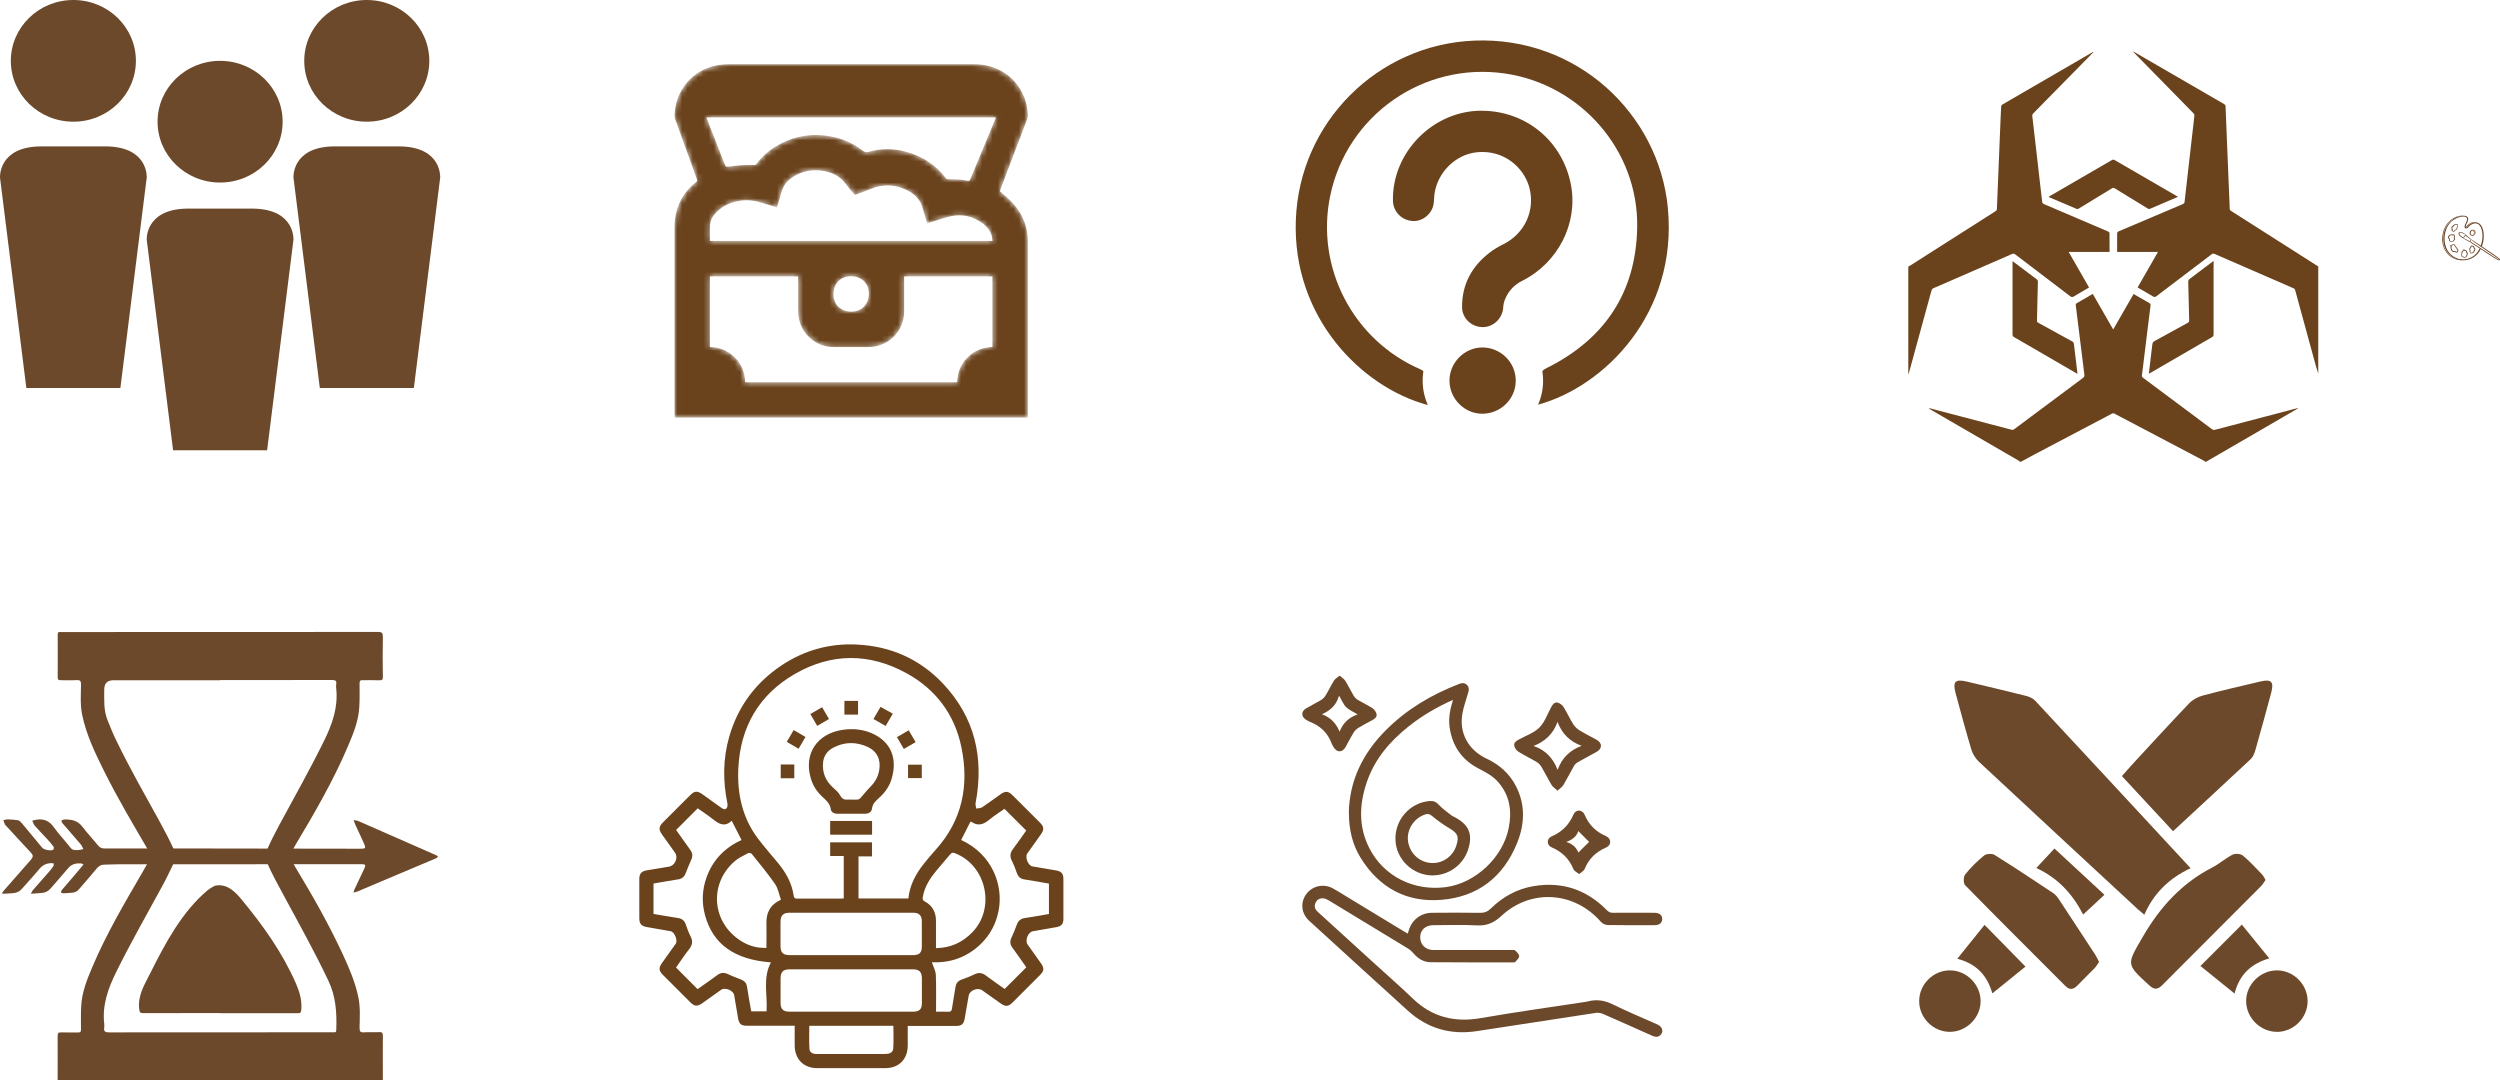 <?xml version="1.0" encoding="UTF-8"?>
<svg xmlns="http://www.w3.org/2000/svg" width="475.36" height="205.44" xmlns:xlink="http://www.w3.org/1999/xlink" viewBox="0 0 475.36 205.44">
  <defs>
    <style>
      .cls-1 {
        fill: none;
      }

      .cls-2 {
        clip-path: url(#clippath);
      }

      .cls-3 {
        mask: url(#mask);
      }

      .cls-4 {
        fill: #6a431d;
      }

      .cls-5 {
        fill: #fff;
      }

      .cls-6 {
        fill: #6d492b;
      }

      .cls-7 {
        clip-path: url(#clippath-1);
      }
    </style>
    <clipPath id="clippath">
      <rect class="cls-1" x="464.36" y="41" width="11" height="8.5"/>
    </clipPath>
    <mask id="mask" x="128.24" y="12.21" width="67.21" height="67.2" maskUnits="userSpaceOnUse">
      <path class="cls-5" d="M161.87,52.53c-1.99-.03-3.34,1.3-3.39,3.32-.05,1.99,1.31,3.37,3.33,3.4,1.98,.03,3.34-1.3,3.39-3.32,.05-1.99-1.31-3.37-3.33-3.4m-27.56-30.22c.04,.11,.07,.19,.1,.27,1.12,2.86,2.24,5.71,3.36,8.57,.23,.6,.24,.6,.87,.52,1.58-.2,3.17-.38,4.77-.3,.22,.01,.35-.07,.48-.24,.91-1.26,2.05-2.29,3.35-3.12,2.91-1.86,6.09-2.62,9.53-2.25,2.69,.29,5.13,1.22,7.27,2.89,.39,.3,.71,.35,1.15,.22,2.36-.68,4.72-.68,7.08-.02,3.09,.85,5.67,2.48,7.61,5.07,.06,.08,.2,.14,.31,.15,.81,.03,1.61,.02,2.41,.08,.5,.03,.99,.15,1.49,.24,.2,.04,.29-.04,.37-.23,1.6-3.86,3.21-7.72,4.82-11.59,.03-.07,.06-.15,.09-.25h-55.07Zm54.41,23.5c-.01-.17-.01-.33-.04-.49-.2-1.21-.88-2.13-1.84-2.84-1.89-1.4-4.01-1.88-6.31-1.3-1.22,.31-2.41,.73-3.61,1.09-.21,.06-.41,.12-.63,.18-.32-1.06-.62-2.1-.94-3.13-.1-.31-.22-.62-.38-.9-.53-.96-1.34-1.66-2.3-2.15-2.36-1.22-4.77-1.34-7.23-.3-.91,.39-1.85,.71-2.77,1.05-.06,.02-.18,0-.21-.04-.57-.67-1.15-1.34-1.68-2.04-.38-.51-.81-.97-1.34-1.32-1.19-.79-2.52-1.16-3.94-1.23-1.72-.08-3.31,.33-4.76,1.28-1.04,.68-1.8,1.59-2.13,2.83-.25,.92-.54,1.83-.82,2.75-.02,.06-.05,.12-.07,.18-.9-.27-1.77-.52-2.64-.8-1.39-.45-2.8-.68-4.26-.47-1.68,.24-3.19,.85-4.43,2.03-.72,.68-1.26,1.48-1.36,2.49-.06,.6-.03,1.21-.04,1.81,0,.43,0,.87,0,1.32h53.75Zm-53.73,6.74v13.43c1.84,.05,3.43,.69,4.72,1.98,1.3,1.3,1.94,2.89,1.98,4.72h40.31c.05-1.85,.69-3.43,1.98-4.72,1.3-1.3,2.89-1.93,4.72-1.98v-13.42h-16.78v6.58c0,.74-.09,1.46-.32,2.16-.93,2.82-3.45,4.67-6.43,4.69-2.22,.01-4.45,0-6.68,0-1.41,0-2.72-.4-3.87-1.23-1.92-1.4-2.86-3.3-2.86-5.68v-6.52h-16.77Zm60.46,26.86h-67.19c0-.09-.01-.18-.01-.27,0-11.97,0-23.94,0-35.91,0-3.56,1.38-6.47,4.18-8.68,.15-.12,.18-.21,.11-.39-1.39-3.85-2.78-7.7-4.18-11.54-.17-.46-.1-.92-.06-1.37,.2-1.98,.88-3.76,2.13-5.32,1.08-1.35,2.44-2.34,4.05-2.98,1.35-.54,2.74-.74,4.19-.74,15.48,0,30.96,0,46.44,0,1.74,0,3.4,.32,4.96,1.11,1.59,.8,2.86,1.96,3.81,3.46,1,1.58,1.51,3.32,1.56,5.19,0,.2-.03,.42-.1,.61-1.72,4.53-3.44,9.06-5.17,13.59-.03,.08-.06,.15-.06,.18,.73,.65,1.46,1.24,2.12,1.91,1.52,1.54,2.57,3.35,3,5.49,.14,.72,.22,1.46,.22,2.2,.01,11.06,0,22.12,0,33.19v.28h0Z"/>
    </mask>
    <clipPath id="clippath-1">
      <rect class="cls-1" x="120.24" y="5.21" width="84" height="75"/>
    </clipPath>
  </defs>
  <g id="Calque_1" data-name="Calque 1">
    <g id="Design">
      <g class="cls-2">
        <path class="cls-6" d="M467.31,41.24c-1.04,.39-1.79,1.15-2.22,1.97-.49,.94-.62,2-.45,3,.16,.93,.61,1.87,1.49,2.54,.39,.29,.85,.53,1.37,.65,.58,.14,1.22,.13,1.79-.02,1.03-.27,1.83-.96,2.25-1.72,.06-.1,.11-.21,.15-.32,.05-.12-.19-.17-.24-.05-.32,.76-1,1.47-1.95,1.82-.51,.19-1.12,.25-1.68,.17-.5-.07-.96-.27-1.35-.53-.88-.59-1.34-1.44-1.54-2.32-.21-.94-.14-1.93,.22-2.85,.36-.93,1.09-1.78,2.19-2.28,.06-.03,0-.1-.06-.08"/>
        <path class="cls-6" d="M466.33,41.93c.46-.28,.92-.57,1.49-.69,.41-.09,1.17-.14,1.26,.3,.08,.39-.2,.8-.36,1.16-.07,.17-.15,.37-.08,.55,.06,.16,.25,.26,.45,.16,.19-.09,.28-.25,.41-.39,.17-.17,.39-.33,.64-.43,.31-.13,.68-.17,.99-.01,.27,.13,.43,.37,.55,.59,.13,.26,.21,.54,.27,.82,.18,.93,.05,1.91-.28,2.82-.05,.12,.2,.18,.25,.05,.33-.88,.44-1.82,.3-2.73-.04-.29-.11-.58-.23-.86-.11-.26-.27-.53-.53-.73-.25-.19-.57-.28-.92-.25-.53,.05-.99,.35-1.29,.68-.05,.05-.28,.36-.36,.28-.06-.06-.05-.17-.04-.24,.03-.12,.08-.24,.13-.36,.17-.37,.42-.78,.31-1.19-.13-.48-.91-.51-1.41-.4-.65,.13-1.14,.47-1.63,.81-.05,.04,.02,.09,.08,.06"/>
        <path class="cls-6" d="M469.85,45.59c.88,.66,1.82,1.29,2.74,1.92,.74,.51,1.48,1.02,2.21,1.53,.08,.06,.17,.12,.25,.18,.02,.02,.04,.03,.06,.04,.02,.02,.07,.05,.08,.07,.01,.05-.05,.03-.09,.02-.1-.04-.2-.1-.29-.15-.15-.09-.3-.18-.44-.27-.75-.47-1.49-.96-2.22-1.45-.67-.44-1.34-.88-2.02-1.31-.14-.09-.28-.18-.43-.28-.09-.06-.22,.04-.13,.1,.76,.5,1.53,.99,2.29,1.49,.76,.5,1.51,1.01,2.29,1.49,.27,.17,.54,.35,.83,.48,.08,.04,.17,.07,.25,.05,.12-.03,.17-.14,.12-.22-.05-.07-.13-.13-.2-.19-.64-.48-1.31-.94-1.98-1.39-.96-.66-1.93-1.33-2.93-1.96-.11-.07-.22-.13-.33-.2-.04-.02-.09,.03-.05,.05"/>
        <path class="cls-6" d="M469.81,45.55c-.04,.06-.08,.11-.12,.17-.05,.05-.12,.09-.16,.15-.03,.04,.03,.09,.09,.07,.08-.04,.12-.1,.16-.16,.05-.06,.09-.12,.12-.19,.02-.04-.06-.07-.09-.03"/>
        <path class="cls-6" d="M469.92,45.56c-.08-.11-.22-.2-.32-.3-.24-.22-.49-.42-.75-.63-.05-.05-.14,0-.15,.05,0,.12-.11,.23-.2,.32-.04,.05-.09,.09-.16,.11-.01,0-.03,.01-.05,.02,0,0-.06,.02-.03,0-.1,.02-.06,.15,.04,.12,.13-.03,.23-.1,.31-.18,.12-.12,.22-.26,.24-.41-.05,.02-.1,.03-.15,.05,.24,.22,.5,.42,.78,.61,.12,.08,.25,.19,.39,.25,.02,0,.04,0,.03-.02"/>
        <path class="cls-6" d="M468.23,45.24c.11,.08,.23,.14,.34,.2,.11,.06,.21,.12,.31,.19,.11,.07,.22,.13,.34,.19,.1,.05,.22,.14,.34,.14,.05,0,.08-.04,.05-.07-.06-.08-.21-.13-.31-.18-.12-.06-.23-.12-.34-.18-.22-.12-.45-.26-.7-.33-.03-.01-.06,.03-.03,.04"/>
        <path class="cls-6" d="M468.85,44.62c-.2-.16-.39-.33-.65-.42-.11-.04-.24-.06-.36-.06-.11,0-.26,.01-.32,.09-.06,.08-.05,.2-.03,.29,.02,.11,.08,.21,.16,.29,.15,.17,.38,.34,.62,.44,.07,.03,.14-.04,.09-.09-.16-.12-.34-.22-.49-.35-.08-.07-.14-.14-.18-.23-.03-.07-.08-.2-.03-.27,.04-.06,.21-.05,.29-.04,.11,0,.21,.04,.31,.09,.2,.09,.38,.21,.57,.3,.03,.01,.06-.02,.04-.04"/>
        <path class="cls-6" d="M470.51,44.6c.21-.19,.27-.5,.09-.72-.16-.2-.48-.27-.72-.11-.23,.15-.33,.42-.29,.65,.04,.21,.26,.44,.57,.41,.16-.01,.3-.11,.38-.22,.1-.12,.19-.3,.16-.44,0-.05-.1-.04-.11,0-.05,.13-.06,.26-.16,.38-.09,.11-.24,.2-.42,.13-.24-.1-.27-.33-.21-.52,.06-.18,.29-.46,.56-.29,.28,.18,.18,.47,.11,.7,0,.01,.02,.03,.03,.01"/>
        <path class="cls-6" d="M467.23,42.74c.06,.03,.02,.12-.01,.16-.02,.03,0,.08,.06,.08-.01-.03-.02-.03-.03,0,0,0,0,.02-.01,.03,0,.02-.01,.05-.02,.07-.03,.06-.08,.11-.09,.18-.03,.13-.03,.25-.16,.35-.11,.09-.26,.12-.33,.24-.04,.06-.07,.11-.17,.05-.06-.03-.14-.11-.15-.17,0-.06,.05-.11,.05-.17,0-.06-.02-.11-.05-.16-.03-.06-.05-.12,0-.18,.04-.05,.1-.08,.15-.12,.05-.03,.1-.07,.13-.11,.05-.05,.07-.12,.13-.16,.05-.04,.12-.06,.19-.07,.07,0,.2-.03,.27,.01,.08,.05,.2-.04,.12-.09-.12-.08-.29-.07-.44-.05-.18,.02-.29,.08-.38,.2-.08,.11-.22,.17-.32,.27-.11,.11-.07,.23-.02,.36,.01,.03,.03,.07,.03,.1,0,.04-.03,.07-.04,.1-.02,.07,0,.13,.05,.2,.09,.1,.21,.21,.38,.19,.19-.02,.17-.17,.3-.24,.14-.08,.26-.15,.33-.28,.04-.07,.05-.14,.06-.22,0-.09,.07-.16,.09-.25,.02-.07,.09-.22-.08-.2,.02,.02,.04,.04,.06,.07,.05-.09,.06-.22-.08-.26-.05-.01-.07,.04-.03,.06"/>
        <path class="cls-6" d="M469.84,48.1c-.07-.02-.07-.1-.06-.15,0-.03-.03-.08-.08-.06,.02,.03,.03,.03,.03,0v-.03s0-.05,0-.07c0-.06,.02-.12,.01-.18-.01-.07-.05-.13-.05-.2,0-.07,.02-.13,.05-.19,.04-.06,.11-.11,.15-.17,.03-.05,.05-.09,.05-.14,0-.05,0-.08,.08-.08,.03,0,.07,.02,.1,.03,.08,.03,.16,.07,.16,.14,0,.06,0,.11,.04,.16,.03,.05,.07,.09,.11,.13,.04,.04,.08,.09,.07,.14,0,.06-.06,.11-.1,.16-.04,.05-.07,.1-.09,.16-.02,.06-.01,.12-.06,.17-.07,.08-.28,.18-.41,.14-.1-.03-.14,.09-.04,.12,.14,.04,.32-.02,.44-.08,.16-.07,.22-.15,.25-.29,.03-.13,.15-.22,.19-.35,.04-.13-.06-.22-.15-.32-.06-.06-.06-.11-.06-.18,0-.06-.04-.12-.11-.16-.12-.08-.28-.15-.44-.11-.07,.02-.12,.06-.14,.11-.03,.07,0,.13-.06,.19-.05,.06-.11,.1-.14,.17-.04,.06-.06,.13-.06,.19,0,.08,.02,.15,.05,.23,.02,.08,0,.16,0,.24,0,.08,.01,.21,.17,.15l-.1-.04c0,.09,.04,.22,.18,.23,.05,0,.05-.05,.01-.06"/>
        <path class="cls-6" d="M466.75,45.15c.05-.1,.03-.23,0-.33-.02-.1-.04-.21-.17-.26-.07-.03-.15-.03-.22,0-.03,.01-.06,.04-.09,.04-.03,0-.08-.05-.12-.05-.1-.02-.14,.04-.22,.07-.04,.01-.1,0-.14,.02-.04,.01-.08,.04-.11,.07-.06,.06-.1,.13-.14,.2-.04,.08-.08,.16-.08,.25,0,.06,.03,.13,.09,.18,.04,.03,.08,.04,.1,.09,.02,.03,0,.08,0,.11,0,.13-.02,.27,.14,.35,.14,.07,.32,.07,.48,.06,.09,0,.19-.02,.26-.08,.03-.03,.05-.06,.06-.09,.02-.06,.03-.07,.09-.11,.08-.05,.12-.11,.12-.19,0-.1-.08-.2-.05-.3,.02-.09-.13-.12-.17-.04-.03,.06-.02,.12,0,.18,.02,.06,.06,.12,.04,.18-.01,.06-.09,.07-.13,.12-.05,.05-.04,.12-.09,.17-.08,.07-.31,.06-.42,.04-.18-.03-.18-.15-.16-.27,0-.1,0-.2-.08-.27-.07-.05-.11-.07-.09-.16,.01-.07,.05-.13,.08-.19,.03-.05,.06-.13,.13-.16,.03-.01,.08,0,.12-.01,.04,0,.07-.02,.09-.04,.03-.02,.02-.03,.05-.02,.03,0,.05,.03,.08,.04,.06,.02,.12,.01,.17-.01,.06-.03,.11-.07,.16,0,.02,.03,.03,.08,.04,.11,.02,.09,.06,.2,.02,.3-.03,.07,.11,.1,.14,.03"/>
        <path class="cls-6" d="M466.89,46.74c-.04-.12-.13-.25-.29-.3-.06-.02-.12-.02-.18,0-.04,0-.07,.03-.1,.05-.04,.03-.08,.09-.14,.09-.04,0-.08-.02-.12-.02-.04,0-.07,.02-.1,.04-.07,.05-.08,.13-.05,.2,.02,.05,.05,.09,.06,.13,.01,.04,0,.09,0,.13,0,.09,0,.19,.02,.28,.04,.16,.13,.34,.28,.47,.06,.05,.15,.1,.24,.11,.1,0,.2-.06,.28-.02,.12,.06,.26,.22,.43,.13,.08-.04,.11-.13,.15-.2,.04-.07,.11-.15,.09-.24,0-.04-.04-.07-.08-.1-.04-.04-.04-.07-.05-.12-.02-.09-.1-.17-.16-.25-.1-.12-.23-.25-.3-.39-.03-.07-.18-.05-.15,.03,.03,.08,.09,.15,.15,.22,.07,.1,.15,.2,.22,.29,.05,.07,.06,.13,.08,.2,.02,.06,.12,.1,.11,.16-.01,.06-.07,.14-.11,.2-.02,.03-.03,.07-.09,.05-.03,0-.06-.04-.09-.05-.09-.06-.19-.13-.32-.11-.1,.02-.15,.05-.24,0-.07-.05-.11-.11-.15-.17-.08-.13-.12-.27-.12-.41,0-.07,0-.14,0-.21,0-.04-.01-.07-.03-.11-.01-.02-.06-.08-.05-.1,.01-.03,.05,0,.09,0,.03,0,.07,0,.1-.02,.08-.03,.1-.09,.17-.13,.13-.07,.27,.12,.29,.19,.03,.07,.16,.04,.14-.03"/>
        <path class="cls-6" d="M468.07,48.13c.03,.09,0,.16-.06,.24-.06,.07-.03,.13,0,.21,.03,.13,.06,.26,.25,.29,.08,.01,.12,.08,.2,.11,.09,.04,.2,.02,.29,0,.19-.04,.26-.13,.32-.27,.04-.08,.07-.16,.1-.25,.03-.08,.07-.17,.08-.26,0-.06-.02-.11-.07-.16-.07-.07-.09-.11-.1-.2-.02-.13-.08-.23-.25-.27-.06-.01-.14-.02-.18-.06-.05-.05-.07-.1-.17-.09-.09,0-.15,.07-.18,.14-.03,.06-.02,.16-.1,.2-.08,.04-.15,.04-.17,.12,0,.03,0,.06,.01,.1,.02,.06,0,.11-.03,.17-.04,.07,.11,.11,.16,.05,.04-.05,.06-.1,.06-.15,0-.03,0-.06-.01-.09,0-.04-.02-.04,.02-.06,.11-.05,.16-.1,.19-.2,0-.02,.05-.12,.03-.12,0,0,.05,.05,.05,.06,.02,.02,.04,.03,.07,.04,.1,.04,.26,.03,.3,.13,.04,.1,.02,.19,.1,.28,.05,.06,.1,.08,.08,.16-.02,.07-.05,.15-.07,.22-.02,.06-.05,.13-.08,.19-.03,.06-.05,.14-.12,.18-.05,.03-.16,.05-.23,.04-.08,0-.11-.07-.18-.1-.03-.01-.06-.02-.09-.02-.06,0-.08-.02-.1-.07-.03-.06-.07-.14-.08-.21,0-.06,.05-.12,.06-.19,0-.06-.02-.11-.05-.16-.02-.03-.07,0-.06,.02"/>
        <path class="cls-6" d="M468.28,41.01c-1.04-.06-2.02,.52-2.62,1.13-.57,.57-.92,1.25-1.11,1.95-.36,1.33-.23,2.83,.69,4.02,.59,.77,1.66,1.39,2.86,1.37,.08,0,.08-.1,0-.09-1.07,0-2.01-.48-2.6-1.15-.48-.56-.77-1.22-.9-1.88-.12-.65-.12-1.33,.02-1.99,.14-.68,.43-1.35,.91-1.93,.3-.35,.67-.67,1.11-.92,.47-.27,1.04-.48,1.63-.5,0,0,0,0,0,0"/>
        <path class="cls-6" d="M471.21,42.42c-.22-.1-.45-.19-.7-.21-.24-.01-.48,.04-.69,.14-.21,.1-.39,.24-.55,.38-.16,.15-.3,.36-.54,.45-.08,.03-.01,.12,.07,.09,.21-.08,.34-.24,.48-.37,.15-.15,.31-.3,.51-.41,.19-.11,.43-.19,.67-.2,.26,0,.51,.07,.76,.13,0,0,0,0,0,0"/>
        <path class="cls-6" d="M470.17,43.81c.06,.06,.12,.11,.16,.17,.05,.09,.08,.18,.08,.27,0,.1-.02,.2-.08,.29-.06,.1-.14,.16-.28,.18-.04,0-.03,.05,0,.05,.3,.03,.4-.32,.43-.47,.04-.18-.05-.45-.31-.5-.01,0-.03,0-.02,.02"/>
      </g>
    </g>
  </g>
  <g id="Objectif">
    <path class="cls-4" d="M317.14,39.56c-1.73-17.93-17.26-32.62-36.81-31.84-18.27,.73-33.3,15.44-33.94,34.22-.63,18.39,12.41,31.67,25.11,35.08-.63-1.42-.99-2.99-.99-4.65,0-.6,.05-1.18,.13-1.75-.11-.17-.3-.29-.58-.41-12.77-5.53-19.94-19.33-17.14-32.93,3.16-15.37,17.74-25.58,33.27-23.3,14.4,2.11,25.34,14.62,25.11,29.19-.19,12.4-6.18,21.35-17.28,26.85-.38,.19-.61,.35-.75,.58,.09,.58,.14,1.17,.14,1.77,0,1.63-.34,3.17-.95,4.57,12.56-3.4,26.61-17.37,24.67-37.39Z"/>
    <path class="cls-4" d="M288.21,72.36c0-3.48-2.88-6.31-6.39-6.29-3.38,.02-6.22,2.9-6.21,6.31,0,3.43,2.84,6.29,6.23,6.29,3.52,0,6.38-2.83,6.37-6.31Z"/>
    <path class="cls-4" d="M281.86,21.06c8.4,.07,15.3,5.85,16.85,14.11,1.37,7.3-2.44,14.81-9.3,18.24-1.58,.79-2.66,2.02-3.29,3.63-.17,.44-.27,.92-.29,1.39-.12,2.1-1.86,3.78-3.91,3.77-2.14-.02-3.91-1.67-3.92-3.83-.01-4.26,1.81-7.65,5.13-10.25,.85-.67,1.81-1.22,2.78-1.71,4.04-2.04,6.05-6.46,4.87-10.8-.99-3.65-4.7-7.14-9.86-6.67-4.12,.38-7.67,3.83-8.19,8.13-.07,.61-.05,1.23-.16,1.82-.37,1.91-2.19,3.29-4.05,3.13-2.06-.17-3.62-1.81-3.66-3.84-.2-9.25,7.7-17.22,17-17.13Z"/>
  </g>
  <g id="_Invention" data-name="£Invention">
    <path class="cls-4" d="M172.6,195.04c0,1.31,0,2.53,0,3.75-.01,2.64-1.67,4.3-4.29,4.31-4.31,0-8.62,0-12.93,0-2.52,0-4.21-1.65-4.27-4.18-.03-1.25,0-2.51,0-3.88-.6,0-1.15,0-1.7,0-2.46,0-4.93,0-7.39,0-1.1,0-1.49-.34-1.68-1.44-.25-1.46-.48-2.92-.74-4.38-.17-.91-1.74-1.54-2.49-1.01-1.19,.84-2.36,1.7-3.55,2.53-.96,.67-1.49,.65-2.29-.15-1.75-1.73-3.49-3.48-5.23-5.23-.78-.78-.82-1.32-.19-2.22,.87-1.24,1.76-2.46,2.63-3.69,.44-.63-.22-2.26-.98-2.39-1.51-.27-3.03-.51-4.54-.79-1.03-.19-1.39-.62-1.4-1.66-.01-2.49-.01-4.98,0-7.47,0-1.02,.41-1.48,1.41-1.65,1.4-.24,2.81-.47,4.22-.7,1.18-.2,1.83-1.72,1.14-2.68-.83-1.16-1.67-2.32-2.49-3.49-.62-.89-.58-1.44,.2-2.23,1.73-1.75,3.48-3.49,5.23-5.23,.78-.77,1.32-.81,2.23-.18,1.19,.83,2.38,1.68,3.55,2.54,.36,.26,.74,.54,1.1,.17,.18-.19,.22-.64,.16-.93-.87-4.24-.86-8.44,.33-12.62,1.65-5.78,5.01-10.32,9.99-13.64,4.3-2.86,9.09-4.19,14.23-3.95,6.41,.3,11.98,2.71,16.41,7.4,6.11,6.45,7.86,14.15,6.23,22.76-.06,.32,.08,.68,.13,1.03,.37-.07,.81-.05,1.11-.24,1.19-.79,2.33-1.65,3.5-2.47,.95-.67,1.47-.63,2.29,.18,1.75,1.73,3.49,3.47,5.23,5.22,.74,.75,.8,1.29,.2,2.16-.86,1.24-1.76,2.46-2.63,3.69-.48,.68,.15,2.31,.98,2.46,1.49,.27,2.98,.5,4.47,.76,1.03,.18,1.42,.61,1.42,1.63,0,2.52,0,5.04,0,7.56,0,1-.35,1.42-1.34,1.6-1.48,.27-2.98,.51-4.46,.78-.93,.16-1.55,1.75-1,2.53,.83,1.16,1.66,2.32,2.48,3.49,.72,1.02,.69,1.48-.17,2.35-1.72,1.73-3.44,3.45-5.17,5.17-.82,.81-1.33,.85-2.29,.17-1.17-.82-2.33-1.65-3.49-2.48-.85-.6-2.39,0-2.57,1.02-.26,1.49-.51,2.98-.78,4.46-.17,.94-.6,1.29-1.56,1.29-2.74,0-5.49,0-8.23,0-.3,0-.6,0-.98,0Zm.12-24.21c.28-2.61,1.45-4.74,3.02-6.69,.7-.87,1.42-1.73,2.17-2.56,5.08-5.62,6.38-12.25,4.9-19.46-1.28-6.26-4.86-11.04-10.44-14.11-7.06-3.88-14.29-3.88-21.27,.16-6.8,3.94-10.33,10.06-10.71,17.9-.24,4.9,.77,9.52,3.83,13.51,1.17,1.53,2.45,2.98,3.68,4.47,1.52,1.84,2.68,3.86,3.01,6.26,.08,.57,.4,.56,.81,.56,2.69,0,5.37,0,8.06,0,.22,0,.43-.02,.65-.04v-8.07h-2.58v-2.59h7.95v2.67h-2.56v8h9.46Zm-44.15-13.01c.88,1.24,1.77,2.53,2.69,3.79,.45,.61,.48,1.21,.17,1.88-.38,.84-.72,1.69-1.05,2.55-.25,.66-.68,1.05-1.4,1.16-1.57,.24-3.14,.53-4.72,.8v5.78c1.57,.26,3.11,.54,4.65,.77,.79,.12,1.25,.52,1.5,1.26,.25,.74,.51,1.49,.87,2.17,.48,.9,.42,1.65-.22,2.47-.91,1.16-1.72,2.39-2.52,3.52,1.41,1.41,2.73,2.73,4.1,4.11,1.23-.87,2.52-1.76,3.78-2.69,.61-.45,1.19-.52,1.88-.21,.84,.38,1.69,.73,2.55,1.05,.7,.26,1.09,.69,1.2,1.45,.23,1.55,.52,3.08,.79,4.62h2.91c.22-3.15-.77-6.33,.84-9.31-6.94-.52-11.03-3.45-12.53-8.95-.67-2.45-.56-4.88,.3-7.26,1.2-3.3,3.47-5.62,6.64-7.05-.62-1.22-1.21-2.37-1.87-3.67-1.31,1.25-2.41,.64-3.53-.26-.96-.76-1.99-1.43-2.94-2.1-1.37,1.37-2.69,2.7-4.1,4.11Zm54.17,1.89c5.94,2.72,8.09,8.63,7.13,13.49-.48,2.45-1.61,4.58-3.41,6.32-2.61,2.51-5.76,3.61-9.27,3.44,.27,.83,.71,1.6,.75,2.39,.1,2.31,.04,4.63,.04,7.02,.69,0,1.5-.03,2.3,.01,.51,.02,.67-.17,.74-.65,.19-1.36,.45-2.7,.66-4.05,.11-.71,.46-1.16,1.14-1.41,.81-.3,1.63-.59,2.4-.98,.83-.42,1.51-.35,2.25,.21,1.2,.91,2.45,1.75,3.56,2.55,1.4-1.4,2.74-2.74,4.12-4.12-.85-1.2-1.74-2.49-2.66-3.75-.45-.61-.49-1.2-.17-1.88,.37-.81,.72-1.64,1.02-2.48,.28-.77,.77-1.16,1.59-1.27,1.51-.21,3.02-.5,4.52-.76v-5.78c-1.58-.27-3.12-.56-4.66-.79-.76-.11-1.19-.52-1.44-1.22-.29-.79-.57-1.58-.95-2.32-.42-.82-.35-1.51,.21-2.24,.91-1.19,1.75-2.44,2.52-3.52-1.43-1.42-2.77-2.75-4.14-4.12-.91,.64-1.96,1.3-2.9,2.08-1.09,.9-2.15,1.26-3.4,.38-.04-.02-.11,0-.18,0-.57,1.13-1.15,2.27-1.75,3.46Zm-20.87,21.9h0c3.91,0,7.83,0,11.74,0,1.21,0,1.67-.45,1.67-1.67,0-1.57,0-3.13,0-4.7,0-1.18-.49-1.69-1.69-1.69-7.83,0-15.66,0-23.49,0-1.17,0-1.68,.53-1.69,1.71-.01,1.54-.01,3.08,0,4.61,0,1.29,.48,1.74,1.79,1.74,3.89,0,7.77,0,11.66,0Zm-.06,10.75h0c3.94,0,7.89,0,11.83,0,1.17,0,1.64-.46,1.65-1.6,0-1.57,0-3.13,0-4.7,0-1.24-.48-1.75-1.71-1.75-7.8,0-15.6,0-23.41,0-1.26,0-1.74,.49-1.75,1.73-.01,1.54-.01,3.08,0,4.61,0,1.25,.48,1.71,1.73,1.71,3.89,0,7.77,0,11.66,0Zm16.17-12.08c2.79-.04,5-1.08,6.87-2.98,4.5-4.59,2.73-12.75-3.26-15.06-.41-.16-.64-.13-.93,.22-.85,1.04-1.75,2.04-2.6,3.07-1.19,1.43-2.19,2.97-2.56,4.84-.08,.4-.19,.75,.35,1.04,1.46,.78,2.13,2.07,2.12,3.72,0,1.67,0,3.35,0,5.15Zm-29.49-9.2c-.37-1.04-.54-2.15-1.12-2.99-1.38-1.99-2.93-3.86-4.45-5.75-.11-.14-.54-.19-.71-.1-.88,.48-1.82,.9-2.56,1.55-4.93,4.36-4.28,11.71,1.33,15.18,1.42,.88,2.98,1.32,4.75,1.27,0-1.57,.04-3.08,0-4.58-.06-2.04,.64-3.6,2.77-4.59Zm5.39,23.98c0,1.47-.06,2.94,.03,4.39,.04,.63,.61,.96,1.28,.96,.95,0,1.9,0,2.85,0,3.41,0,6.82,0,10.23,0,.78,0,1.51-.21,1.57-1.04,.11-1.43,.03-2.87,.03-4.32h-16Z"/>
    <path class="cls-4" d="M161.82,154.73c-.87,0-1.73,0-2.6,0-.62,0-1.18-.28-1.26-.89-.15-1.09-.9-1.69-1.61-2.35-1.07-.99-1.82-2.19-2.21-3.59-1.31-4.62,1.23-8.41,6.1-9.13,2.13-.31,4.19-.07,6.11,.93,3.55,1.86,4.21,5.22,3.12,8.59-.44,1.36-1.26,2.48-2.33,3.43-.62,.56-1.23,1.1-1.34,2.04-.08,.65-.63,.96-1.29,.97-.89,.01-1.79,0-2.68,0h0Zm.09-2.69c.39,0,.79,.03,1.17-.01,.19-.02,.4-.14,.53-.29,.65-.72,1.25-1.5,1.93-2.18,.86-.86,1.41-1.87,1.63-3.06,.37-2.04-.4-3.67-2.23-4.5-2.16-.97-4.35-.96-6.47,.15-1.14,.59-1.85,1.55-1.97,2.84-.17,1.84,.43,3.4,1.8,4.67,.53,.49,1.13,.98,1.46,1.6,.38,.7,.86,.85,1.55,.78,.19-.02,.39,0,.59,0Z"/>
    <path class="cls-4" d="M157.85,156.1h7.97v2.61h-7.97v-2.61Z"/>
    <path class="cls-4" d="M163.15,135.88h-2.59v-2.61h2.59v2.61Z"/>
    <path class="cls-4" d="M151.03,147.98h-2.58v-2.62h2.58v2.62Z"/>
    <path class="cls-4" d="M175.27,145.4v2.55h-2.61v-2.55h2.61Z"/>
    <path class="cls-4" d="M168.39,138.03c-.79-.45-1.52-.87-2.31-1.32,.44-.76,.87-1.49,1.34-2.3,.79,.43,1.54,.85,2.34,1.29-.44,.75-.87,1.49-1.36,2.34Z"/>
    <path class="cls-4" d="M157.63,136.72l-2.24,1.3-1.31-2.25,2.24-1.3,1.31,2.25Z"/>
    <path class="cls-4" d="M153.16,140.13l-1.31,2.24-2.25-1.31,1.31-2.24,2.25,1.31Z"/>
    <path class="cls-4" d="M174.1,141.11l-2.24,1.3-1.31-2.25,2.24-1.3,1.31,2.25Z"/>
  </g>
  <g id="lignage">
    <path class="cls-6" d="M53.74,23.14c0,6.39-5.32,11.57-11.89,11.57s-11.89-5.18-11.89-11.57,5.32-11.57,11.89-11.57,11.89,5.18,11.89,11.57"/>
    <path class="cls-6" d="M25.84,11.57c0,6.39-5.32,11.57-11.89,11.57S2.06,17.96,2.06,11.57,7.38,0,13.95,0s11.89,5.18,11.89,11.57"/>
    <path class="cls-6" d="M81.63,11.57c0,6.39-5.32,11.57-11.89,11.57s-11.89-5.18-11.89-11.57S63.18,0,69.74,0s11.89,5.18,11.89,11.57"/>
    <path class="cls-6" d="M20.39,27.84H7.51C-.36,28.01,0,33.76,0,33.76l5.01,40.02H22.89l5.01-40.02s.36-5.74-7.51-5.92"/>
    <path class="cls-6" d="M48.28,39.67h-12.87c-7.87,.17-7.51,5.92-7.51,5.92l5.01,40.02h17.88l5.01-40.02s.36-5.74-7.51-5.92"/>
    <path class="cls-6" d="M76.18,27.84h-12.87c-7.87,.17-7.51,5.92-7.51,5.92l5.01,40.02h17.88l5.01-40.02s.36-5.74-7.51-5.92"/>
  </g>
  <g id="End-turn">
    <path id="arrow" class="cls-6" d="M.45,169.74c.1-.14,.18-.3,.3-.43,1.59-1.81,3.17-3.62,4.77-5.43,.05-.05,.1-.11,.15-.16,.77-.91,.74-1.04-.07-1.9-1.54-1.63-3.05-3.29-4.57-4.94-.03-.03-.06-.05-.08-.08-.11-.28-.22-.55-.32-.83,.27-.06,.55-.18,.82-.17,.64,.02,1.29,.05,1.92,.16,.26,.04,.52,.27,.7,.47,1.33,1.57,2.63,3.17,3.94,4.75,.35,.41,1.69,.67,2.12,.38,.1-.07,.15-.43,.06-.55-.38-.52-.79-1.01-1.23-1.48-.77-.84-1.58-1.65-2.33-2.5-.24-.27-.33-.66-.5-.99,.35-.07,.69-.18,1.05-.22,1.3-.12,2.25,.35,3.03,1.44,.98,1.37,2.16,2.6,3.2,3.93,.41,.53,.92,.46,1.44,.44,.33,0,.66-.12,1-.18-.16-.29-.27-.63-.48-.88-1.14-1.35-2.31-2.66-3.46-4-.12-.14-.18-.34-.27-.51,.19-.08,.39-.24,.58-.24,1.3-.02,2.5,.15,3.39,1.31,.96,1.26,2.05,2.41,3.04,3.63,.34,.42,.7,.57,1.22,.57,5.27,0,10.55,0,15.82,0,10.99,.02,21.96,.03,32.95,.05,.85,0,.95-.12,.6-.93-.51-1.18-1.08-2.33-1.62-3.5-.13-.28-.22-.57-.38-1.02,.38,.08,.65,.08,.88,.18,3.49,1.52,6.97,3.06,10.46,4.59,1.46,.64,2.93,1.28,4.39,1.93,.12,.05,.21,.17,.32,.26-.12,.1-.21,.24-.35,.3-3.56,1.51-7.11,3-10.67,4.5-1.44,.61-2.88,1.22-4.32,1.83-.19,.08-.41,.11-.74,.19,.09-.28,.12-.45,.19-.6,.62-1.31,1.24-2.62,1.86-3.93,.34-.72,.26-.86-.54-.86-15.39,0-30.77,0-46.17,.02-.92,0-1.84,.06-2.76,.07-.6,0-1.01,.27-1.4,.73-1.1,1.35-2.27,2.65-3.4,3.98-.36,.42-.8,.61-1.35,.63-.52,.02-1.03,.1-1.54,.11-.16,0-.33-.08-.5-.13,.05-.17,.05-.37,.15-.49,.78-.93,1.58-1.84,2.37-2.76,.57-.67,1.13-1.35,1.75-2.09-.2-.1-.34-.22-.48-.22-.91-.05-1.75,.11-2.39,.87-1.1,1.31-2.24,2.58-3.36,3.88-.45,.53-1.01,.83-1.72,.87-.62,.03-1.24,.09-2.05,.16,.17-.32,.25-.53,.38-.69,.97-1.11,1.95-2.2,2.91-3.31,.34-.39,.67-.78,.96-1.2,.1-.14,.09-.36,.13-.54-.17-.03-.34-.1-.51-.09-.93,.03-1.67,.39-2.28,1.14-1.06,1.29-2.21,2.5-3.31,3.76-.44,.51-1,.75-1.64,.81-.67,.06-1.34,.08-2.01,.12l-.08-.2v-.02h.03Z"/>
    <path id="sand" class="cls-6" d="M41.81,192.63c-4.85,0-9.71,0-14.56,.01-.58,0-.7-.13-.78-.74-.32-2.6,1-4.65,2.06-6.77,2.92-5.82,6.03-11.71,10.96-15.87,.32-.27,1.27-.82,1.4-.85,2.16-.44,3.68,.97,5.04,2.62,4.08,4.94,7.79,10.11,10.38,16.06,.68,1.57,1.12,3.15,.98,4.89-.05,.53-.14,.68-.67,.68-4.94-.02-9.87-.01-14.81-.01"/>
    <path id="hourglass" class="cls-6" d="M41.86,129.35H21.55c-1.15,0-1.73,.6-1.73,1.8,0,1.93-.13,3.88,.61,5.74,.55,1.38,1.11,2.76,1.77,4.09,2.54,5.25,5.45,10.3,8.25,15.41,.93,1.71,1.84,3.44,2.65,5.22,.37,.8,.4,1.59,0,2.38-.71,1.43-1.37,2.89-2.13,4.28-2.97,5.45-6.04,10.85-8.81,16.42-1.57,3.16-2.76,6.37-2.34,10.01,.02,.22,.04,.45,0,.66-.12,.75,.16,.94,.9,.94,14.1-.02,28.2-.02,42.32-.02,.16,0,.33-.01,.48,0,.31,.04,.41-.09,.42-.42,.12-3.23-.06-6.37-1.5-9.39-2.58-5.42-5.49-10.66-8.34-15.93-1.18-2.18-2.38-4.34-3.37-6.61-.33-.77-.34-1.46,0-2.24,.71-1.65,1.52-3.23,2.37-4.81,2.87-5.31,5.84-10.58,8.52-16.02,1.54-3.13,2.7-6.34,2.31-9.94-.04-.27-.04-.55,0-.82,.11-.68-.19-.8-.79-.8-7.09,.02-14.18,.01-21.28,.01M10.96,205.44c0-2.8,.02-5.61,0-8.4,0-.57,.11-.78,.7-.74,1.05,.05,2.1,0,3.16,.02,.46,.01,.59-.13,.58-.6-.01-1.47-.04-2.95,.04-4.41,.13-2.65,1.11-5.07,2.12-7.45,2.66-6.28,6.1-12.12,9.52-17.99,.47-.81,.9-1.64,1.41-2.42,.31-.46,.27-.79,0-1.26-3-5.15-6.06-10.26-8.72-15.62-1.7-3.43-3.37-6.87-4.15-10.67-.39-1.89-.24-3.82-.21-5.73,0-.71-.18-.88-.84-.85-.99,.06-1.99,0-2.99,.02-.42,0-.61-.07-.61-.58,.02-2.69,.02-5.38,0-8.07,0-.4,.11-.57,.49-.51,.13,.02,.27,0,.4,0,20,0,40.02,0,60.03-.02,.75,0,.92,.21,.91,.95-.05,2.52-.04,5.05,0,7.58,0,.49-.09,.68-.61,.66-1.07-.05-2.16,0-3.24-.02-.47-.01-.58,.14-.58,.6,.01,1.5,.04,2.99-.05,4.49-.14,2.62-1.11,5.01-2.11,7.36-2.79,6.59-6.36,12.75-10.01,18.84-.99,1.64-.97,2.76,.02,4.37,3.28,5.4,6.39,10.9,9.05,16.66,1.2,2.6,2.32,5.23,2.89,8.07,.38,1.9,.24,3.81,.21,5.71,0,.68,.14,.91,.82,.86,.97-.07,1.94,.02,2.91-.04,.59-.04,.71,.19,.7,.74-.02,2.8,0,5.61,0,8.4H10.96v.02Z"/>
  </g>
  <g id="Spell">
    <g>
      <path class="cls-6" d="M267.68,177.53c.06-.2,.11-.36,.16-.52,.55-2.04,2.31-3.44,4.43-3.45,3.05-.02,6.1-.04,9.14,.01,.86,.02,1.47-.24,2.07-.83,2.27-2.22,4.95-3.71,8.09-4.24,5.44-.92,10.1,.64,13.96,4.56,.34,.34,.65,.51,1.14,.5,2.63-.02,5.26-.01,7.89,0,.95,0,1.48,.42,1.5,1.15,.02,.76-.53,1.21-1.51,1.21-2.95,0-5.9,.03-8.85-.03-.45,0-1.02-.28-1.31-.62-5.04-5.77-13.3-6.33-18.9-1.12-1.4,1.3-2.77,1.92-4.69,1.81-2.74-.16-5.5-.04-8.26-.04-1.5,0-2.5,.92-2.5,2.3,0,1.41,1.03,2.41,2.51,2.42,4.92,0,9.83,0,14.75,0,.27,0,.63-.06,.79,.08,.33,.3,.77,.72,.77,1.1,0,.37-.47,.76-.76,1.11-.06,.07-.23,.06-.35,.06-5.26,0-10.52,.02-15.78-.03-1.3-.01-2.37-.71-3.23-1.71-.28-.33-.61-.64-.98-.87-5.01-3.06-10.03-6.1-15.05-9.14-.35-.21-.76-.41-1.15-.43-.66-.04-1.19,.28-1.45,.92-.27,.66-.05,1.19,.45,1.65,3.67,3.34,7.34,6.69,11.01,10.03,2.34,2.14,4.74,4.22,7.02,6.42,3.69,3.58,8,4.63,13.01,3.75,6.6-1.15,13.25-2.07,19.87-3.08,.15-.02,.29-.04,.43-.08,1.65-.45,3.17-.22,4.74,.55,2.79,1.38,5.68,2.56,8.53,3.84,.98,.44,1.21,1.44,.49,2.05-.48,.41-.98,.32-1.51,.08-3.11-1.39-6.23-2.79-9.35-4.15-.4-.17-.9-.26-1.33-.2-7.55,1.14-15.1,2.31-22.65,3.47-4.97,.76-9.37-.48-13.1-3.86-6.29-5.69-12.54-11.42-18.81-17.14-1.47-1.35-1.7-3.41-.57-5,1.14-1.6,3.28-2.11,5.06-1.16,.86,.46,1.69,1,2.53,1.51,3.72,2.25,7.43,4.51,11.15,6.77,.18,.11,.37,.21,.61,.34Z"/>
      <path class="cls-6" d="M256.47,154.61c.09-6.15,2.65-11.37,7.05-15.78,3.97-3.98,8.7-6.77,13.92-8.78,.51-.2,1-.26,1.45,.14,.47,.42,.45,.94,.29,1.49-.39,1.34-.88,2.67-1.12,4.04-.64,3.64,1.14,6.91,4.6,8.53,2.42,1.13,4.32,2.8,5.56,5.17,1.86,3.57,1.7,7.26,.26,10.85-2.61,6.47-7.48,10.28-14.44,10.83-6.61,.53-11.78-2.3-15.3-7.95-1.58-2.54-2.25-5.37-2.25-8.53Zm19.81-21.53c-3.12,1.38-5.9,3.02-8.45,5.05-3.52,2.81-6.39,6.13-7.89,10.45-1.48,4.26-1.69,8.52,.42,12.67,2.71,5.35,8.45,8.25,14.57,7.43,5.64-.76,10.82-5.64,11.94-11.21,.65-3.24,.23-6.21-2.01-8.77-1.01-1.16-2.33-1.85-3.67-2.54-3.23-1.66-5.06-4.32-5.56-7.92-.24-1.72,.1-3.37,.65-5.16Z"/>
      <path class="cls-6" d="M296.16,150.35c-.47-.44-.9-.7-1.13-1.08-.68-1.13-1.27-2.33-1.94-3.47-.21-.36-.54-.7-.9-.91-1.14-.68-2.34-1.25-3.46-1.95-.37-.23-.7-.69-.8-1.11-.14-.56,.32-.92,.8-1.18,1.35-.75,2.93-1.27,3.98-2.32,1.03-1.03,1.54-2.6,2.27-3.93,.26-.48,.62-.94,1.19-.8,.42,.1,.88,.44,1.11,.8,.67,1.06,1.18,2.21,1.84,3.27,.29,.47,.74,.9,1.21,1.19,1.06,.66,2.19,1.21,3.28,1.82,1.08,.61,1.07,1.67-.02,2.28-1.2,.67-2.42,1.3-3.61,1.99-.28,.16-.54,.42-.7,.7-.68,1.19-1.3,2.42-2,3.6-.23,.38-.65,.64-1.12,1.09Zm-.01-13.08c-.81,2.27-2.35,3.7-4.55,4.57,2.3,.79,3.71,2.33,4.57,4.54,.82-2.27,2.33-3.72,4.56-4.57-2.26-.82-3.72-2.3-4.57-4.53Z"/>
      <path class="cls-6" d="M254.74,128.47c.44,.4,.85,.64,1.07,1,.57,.92,1.03,1.9,1.58,2.82,.19,.32,.49,.61,.8,.8,.9,.54,1.87,.98,2.75,1.55,.36,.24,.7,.7,.8,1.11,.14,.56-.32,.92-.8,1.18-.91,.49-1.83,.96-2.7,1.5-.35,.22-.68,.55-.89,.91-.54,.88-.99,1.8-1.5,2.7-.61,1.09-1.66,1.09-2.28,.01-.13-.23-.29-.46-.38-.71-.74-2.01-2.16-3.32-4.12-4.09-.27-.11-.52-.27-.77-.42-.9-.57-.9-1.58,.02-2.12,.93-.55,1.9-1.02,2.83-1.58,.36-.22,.69-.54,.91-.9,.56-.92,1.02-1.91,1.59-2.82,.22-.35,.65-.58,1.1-.96Zm-.03,10.65c.64-1.63,1.74-2.69,3.44-3.28-.85-.52-1.63-.83-2.18-1.37-.54-.54-.83-1.32-1.36-2.19-.52,1.85-1.7,2.84-3.25,3.53,1.64,.62,2.7,1.7,3.35,3.31Z"/>
      <path class="cls-6" d="M300.27,166.2c-.45-.36-.93-.56-1.07-.9-.81-1.99-2.18-3.34-4.16-4.18-.98-.41-.99-1.67-.02-2.08,1.97-.85,3.32-2.19,4.17-4.17,.43-1.01,1.68-.98,2.12,.05,.82,1.93,2.14,3.24,4.07,4.07,1.05,.45,1.06,1.7,.01,2.16-1.92,.84-3.29,2.12-4.07,4.07-.15,.37-.63,.6-1.05,.98Zm-2.45-6.11c1.29,.39,1.95,1.15,2.3,2.01,.73-.73,1.44-1.43,2.04-2.02-.62-.62-1.33-1.33-2.06-2.06-.3,.96-1.02,1.61-2.28,2.07Z"/>
      <path class="cls-6" d="M272.43,166.46c-3.75,0-6.93-2.99-7.09-6.7-.17-3.84,2.7-7.12,6.48-7.45,.75-.06,1.26,.16,1.79,.74,.7,.77,1.59,1.36,2.4,2.01,.19,.15,.43,.23,.65,.35,2.68,1.44,3.41,3.23,2.5,6.11-.92,2.91-3.67,4.92-6.73,4.93Zm0-2.36c2.03,0,3.82-1.31,4.46-3.25,.59-1.8,.3-2.41-1.32-3.37-1.15-.68-2.25-1.48-3.28-2.33-.42-.34-.73-.46-1.22-.31-2.17,.65-3.65,2.89-3.34,5.12,.33,2.39,2.33,4.15,4.71,4.14Z"/>
    </g>
  </g>
  <g id="Fight">
    <g>
      <path class="cls-6" d="M416.54,165.07c-4.11,1.94-7.01,4.76-8.81,8.86-.59-.5-.92-.76-1.23-1.04-10.06-9.32-20.12-18.63-30.15-27.98-.66-.61-1.23-1.47-1.49-2.33-1.08-3.58-2.04-7.19-3.02-10.8-.58-2.16-.07-2.7,2.1-2.19,3.76,.89,7.52,1.78,11.27,2.72,.64,.16,1.36,.48,1.79,.95,9.78,10.49,19.52,21.02,29.52,31.81Z"/>
      <path class="cls-6" d="M413.19,158.05c-3.31-3.57-6.45-6.95-9.72-10.48,.8-.9,1.53-1.75,2.29-2.57,3.49-3.77,6.95-7.56,10.5-11.27,.65-.68,1.62-1.21,2.53-1.46,3.67-.98,7.37-1.83,11.06-2.7,2.03-.48,2.56,.08,2.01,2.13-.98,3.67-1.99,7.33-3.03,10.98-.17,.59-.43,1.24-.86,1.65-4.85,4.55-9.74,9.05-14.78,13.72Z"/>
      <path class="cls-6" d="M430.78,167.32c-.3,.41-.53,.86-.88,1.2-6.27,6.29-12.55,12.56-18.82,18.85-.86,.86-1.54,.79-2.42-.02-4.49-4.09-4.28-3.94-1.21-9.24,3.26-5.63,7.4-10.18,13.21-13.17,1.34-.69,2.5-1.75,3.85-2.43,.51-.26,1.53-.18,1.96,.17,1.31,1.08,2.47,2.37,3.66,3.6,.25,.26,.4,.63,.65,1.04Z"/>
      <path class="cls-6" d="M399.12,182.91c-.28,.4-.49,.8-.78,1.11-1.1,1.14-2.25,2.24-3.35,3.38-.76,.79-1.48,.87-2.28,.07-6.36-6.37-12.75-12.72-19.05-19.15-.36-.36-.35-1.61,0-2.04,1.06-1.33,2.3-2.55,3.62-3.62,.42-.34,1.49-.4,1.96-.11,3.76,2.35,7.46,4.8,11.15,7.26,.46,.3,.83,.78,1.14,1.25,2.31,3.49,4.6,6.99,6.88,10.49,.27,.41,.46,.88,.72,1.37Z"/>
      <path class="cls-6" d="M370.76,184.51c3.15,0,5.81,2.65,5.84,5.81,.03,3.13-2.62,5.83-5.77,5.88-3.22,.05-5.95-2.67-5.91-5.91,.03-3.16,2.69-5.79,5.85-5.78Z"/>
      <path class="cls-6" d="M432.98,196.2c-3.14,.02-5.83-2.61-5.89-5.76-.06-3.2,2.69-5.96,5.91-5.93,3.15,.03,5.78,2.7,5.78,5.86,0,3.16-2.64,5.81-5.8,5.84Z"/>
      <path class="cls-6" d="M378.84,188.9c-1-3.46-3.01-5.63-6.67-6.6,1.82-2.27,3.54-4.39,5.18-6.44,2.61,2.66,5.16,5.26,7.78,7.93-1.88,1.52-4.02,3.25-6.3,5.1Z"/>
      <path class="cls-6" d="M426.27,175.81c1.65,2.03,3.36,4.13,5.22,6.42-3.45,1.01-5.67,3.05-6.6,6.69-2.29-1.85-4.43-3.58-6.49-5.24,2.61-2.61,5.16-5.16,7.87-7.87Z"/>
      <path class="cls-6" d="M400.15,170.13c-1.39,1.3-2.59,2.42-4.05,3.77-2.01-3.93-4.83-6.98-8.91-8.85,1.25-1.34,2.27-2.44,3.45-3.71,3.16,2.92,6.25,5.78,9.5,8.79Z"/>
    </g>
  </g>
  <g id="Disease">
    <g id="disease">
      <path class="cls-4" d="M362.86,50.69c.13-.07,.27-.14,.39-.22,5.38-3.43,10.77-6.86,16.15-10.29,.2-.13,.29-.25,.3-.51,.23-5.8,.47-11.59,.71-17.39,.03-.69,.05-1.37,.1-2.05,0-.12,.09-.27,.19-.33,5.74-3.34,11.48-6.67,17.23-10,.03-.02,.06-.02,.13,0-.09,.09-.17,.19-.26,.28-3.72,3.79-7.44,7.58-11.17,11.36-.17,.17-.23,.33-.2,.57,.28,2.39,.55,4.77,.83,7.16,.25,2.16,.49,4.32,.74,6.48,.11,.92,.21,1.84,.33,2.75,.01,.11,.16,.24,.27,.29,2.24,.96,4.48,1.91,6.72,2.87,1.84,.78,3.68,1.56,5.52,2.36,.11,.05,.27,.19,.27,.29,.02,1.19,.01,2.37,.01,3.59h-7.78c1.31,2.29,2.59,4.51,3.88,6.76-.11,.07-.2,.13-.3,.19-.86,.5-1.73,.99-2.58,1.51-.27,.16-.44,.17-.7-.03-3.48-2.66-6.98-5.3-10.46-7.96-.21-.16-.37-.17-.61-.07-4.97,2.17-9.94,4.33-14.91,6.49-.23,.1-.34,.23-.41,.48-1.41,5.19-2.84,10.37-4.26,15.56-.03,.12-.09,.24-.14,.36v-20.51h0Z"/>
      <path class="cls-4" d="M440.83,71.14c-.17-.56-.35-1.11-.51-1.67-1.3-4.76-2.61-9.51-3.9-14.27-.05-.19-.14-.31-.33-.39-5.01-2.17-10.02-4.35-15.03-6.54-.21-.09-.35-.06-.52,.07-3.5,2.67-7.02,5.32-10.52,7.99-.24,.18-.4,.19-.65,.03-.95-.58-1.92-1.13-2.92-1.7,1.29-2.24,2.57-4.48,3.88-6.76h-7.77v-.37c0-1.02,.01-2.05,0-3.07,0-.28,.1-.39,.33-.49,4.04-1.71,8.08-3.44,12.13-5.15,.24-.1,.34-.22,.37-.49,.26-2.38,.54-4.75,.81-7.13,.27-2.36,.54-4.71,.81-7.07,.08-.73,.18-1.47,.24-2.21,.01-.12-.08-.28-.18-.38-1.93-1.97-3.86-3.94-5.79-5.91-1.83-1.86-3.65-3.72-5.48-5.58-.07-.07-.13-.14-.17-.25,.1,.05,.2,.1,.3,.16,5.65,3.28,11.3,6.56,16.95,9.82,.22,.13,.3,.27,.3,.51,.09,2.33,.19,4.65,.28,6.98,.14,3.48,.29,6.96,.43,10.44,.03,.64,.07,1.28,.07,1.92,0,.24,.09,.36,.28,.49,4.68,2.98,9.36,5.96,14.04,8.94,.84,.54,1.68,1.07,2.52,1.61v20.44h0Z"/>
      <path class="cls-4" d="M384.11,87.79c-.1-.07-.2-.16-.31-.22-5.59-3.25-11.19-6.49-16.78-9.73-.1-.06-.2-.12-.29-.24,.08,.01,.17,.02,.24,.04,5.16,1.35,10.31,2.7,15.47,4.06,.24,.06,.4,.03,.59-.12,4.33-3.24,8.67-6.48,13.01-9.7,.23-.17,.33-.33,.29-.64-.31-2.39-.6-4.79-.89-7.19-.24-1.99-.49-3.97-.74-5.96-.03-.22,.02-.35,.23-.47,1-.56,1.99-1.14,3-1.73,1.29,2.25,2.58,4.49,3.88,6.76,1.3-2.26,2.58-4.49,3.88-6.75,.22,.12,.42,.24,.62,.36,.79,.46,1.57,.92,2.36,1.36,.22,.12,.27,.25,.24,.49-.21,1.66-.41,3.32-.62,4.99-.27,2.2-.54,4.4-.81,6.61-.07,.55-.12,1.1-.21,1.65-.03,.22,.04,.33,.2,.46,3.28,2.44,6.56,4.89,9.83,7.33,1.09,.81,2.18,1.62,3.26,2.44,.2,.15,.37,.19,.62,.13,3.73-.99,7.47-1.96,11.2-2.94,1.45-.38,2.91-.77,4.36-1.15,.08-.02,.17-.03,.27-.01-.3,.17-.59,.35-.89,.52-5.47,3.17-10.94,6.35-16.41,9.52-.07,.04-.14,.1-.2,.15h-.13c-.08-.05-.15-.12-.23-.16-5.69-2.99-11.38-5.98-17.06-8.98-.19-.1-.33-.12-.53-.01-4.97,2.62-9.94,5.23-14.91,7.85-.81,.43-1.61,.87-2.42,1.31h-.13Z"/>
      <path class="cls-4" d="M414.15,37.42c-.93,.4-1.8,.77-2.68,1.14-.88,.37-1.75,.74-2.62,1.13-.18,.08-.31,.06-.47-.04-2.08-1.27-4.16-2.54-6.24-3.82-.22-.14-.37-.15-.6,0-2.09,1.29-4.2,2.57-6.3,3.84-.1,.06-.27,.1-.38,.05-1.76-.74-3.51-1.49-5.26-2.23-.02,0-.03-.03-.06-.07,.1-.06,.19-.13,.29-.18,3.9-2.26,7.8-4.52,11.69-6.78,.19-.11,.33-.16,.56-.03,3.94,2.29,7.89,4.58,11.83,6.86,.06,.03,.11,.07,.23,.14h0Z"/>
      <path class="cls-4" d="M394.99,71.08c-.64-.37-1.27-.74-1.89-1.1-3.37-1.96-6.74-3.92-10.12-5.87-.22-.13-.31-.27-.31-.53,0-4.52,0-9.03,0-13.55v-.38c.18,.13,.3,.23,.43,.32,1.38,1.05,2.77,2.1,4.16,3.13,.18,.13,.23,.28,.23,.49-.06,2.45-.11,4.9-.17,7.34,0,.23,.06,.35,.25,.45,2.14,1.17,4.27,2.35,6.41,3.52,.22,.12,.33,.24,.36,.51,.21,1.85,.45,3.69,.67,5.54,0,.03,0,.06-.02,.12h0Z"/>
      <path class="cls-4" d="M420.9,49.62v.39c0,4.52,0,9.03,0,13.55,0,.28-.08,.42-.32,.56-3.9,2.26-7.79,4.52-11.69,6.78-.08,.05-.17,.09-.3,.15,.08-.68,.15-1.31,.23-1.94,.14-1.2,.3-2.39,.43-3.6,.03-.32,.15-.51,.44-.67,2.1-1.14,4.19-2.3,6.29-3.45,.21-.11,.29-.23,.28-.47-.07-2.44-.11-4.87-.18-7.31,0-.27,.07-.43,.29-.59,1.43-1.06,2.84-2.14,4.26-3.21,.07-.05,.14-.1,.27-.19h0Z"/>
    </g>
  </g>
  <g id="treasure">
    <g id="divers">
      <g class="cls-3">
        <g class="cls-7">
          <path class="cls-4" d="M161.87,52.53c-1.99-.03-3.34,1.3-3.39,3.32-.05,1.99,1.31,3.37,3.33,3.4,1.98,.03,3.34-1.3,3.39-3.32,.05-1.99-1.31-3.37-3.33-3.4m-27.56-30.22c.04,.11,.07,.19,.1,.27,1.12,2.86,2.24,5.71,3.36,8.57,.23,.6,.24,.6,.87,.52,1.58-.2,3.17-.38,4.77-.3,.22,.01,.35-.07,.48-.24,.91-1.26,2.05-2.29,3.35-3.12,2.91-1.86,6.09-2.62,9.53-2.25,2.69,.29,5.13,1.22,7.27,2.89,.39,.3,.71,.35,1.15,.22,2.36-.68,4.72-.68,7.08-.02,3.09,.85,5.67,2.48,7.61,5.07,.06,.08,.2,.14,.31,.15,.81,.03,1.61,.02,2.41,.08,.5,.03,.99,.15,1.49,.24,.2,.04,.29-.04,.37-.23,1.6-3.86,3.21-7.72,4.82-11.59,.03-.07,.06-.15,.09-.25h-55.07Zm54.41,23.5c-.01-.17-.01-.33-.04-.49-.2-1.21-.88-2.13-1.84-2.84-1.89-1.4-4.01-1.88-6.31-1.3-1.22,.31-2.41,.73-3.61,1.09-.21,.06-.41,.12-.63,.18-.32-1.06-.62-2.1-.94-3.13-.1-.31-.22-.62-.38-.9-.53-.96-1.34-1.66-2.3-2.15-2.36-1.22-4.77-1.34-7.23-.3-.91,.39-1.85,.71-2.77,1.05-.06,.02-.18,0-.21-.04-.57-.67-1.15-1.34-1.68-2.04-.38-.51-.81-.97-1.34-1.32-1.19-.79-2.52-1.16-3.94-1.23-1.72-.08-3.31,.33-4.76,1.28-1.04,.68-1.8,1.59-2.13,2.83-.25,.92-.54,1.83-.82,2.75-.02,.06-.05,.12-.07,.18-.9-.27-1.77-.52-2.64-.8-1.39-.45-2.8-.68-4.26-.47-1.68,.24-3.19,.85-4.43,2.03-.72,.68-1.26,1.48-1.36,2.49-.06,.6-.03,1.21-.04,1.81,0,.43,0,.87,0,1.32h53.75Zm-53.73,6.74v13.43c1.84,.05,3.43,.69,4.72,1.98,1.3,1.3,1.94,2.89,1.98,4.72h40.31c.05-1.85,.69-3.43,1.98-4.72,1.3-1.3,2.89-1.93,4.72-1.98v-13.42h-16.78v6.58c0,.74-.09,1.46-.32,2.16-.93,2.82-3.45,4.67-6.43,4.69-2.22,.01-4.45,0-6.68,0-1.41,0-2.72-.4-3.87-1.23-1.92-1.4-2.86-3.3-2.86-5.68v-6.52h-16.77Zm60.46,26.86h-67.19c0-.09-.01-.18-.01-.27,0-11.97,0-23.94,0-35.91,0-3.56,1.38-6.47,4.18-8.68,.15-.12,.18-.21,.11-.39-1.39-3.85-2.78-7.7-4.18-11.54-.17-.46-.1-.92-.06-1.37,.2-1.98,.88-3.76,2.13-5.32,1.08-1.35,2.44-2.34,4.05-2.98,1.35-.54,2.74-.74,4.19-.74,15.48,0,30.96,0,46.44,0,1.74,0,3.4,.32,4.96,1.11,1.59,.8,2.86,1.96,3.81,3.46,1,1.58,1.51,3.32,1.56,5.19,0,.2-.03,.42-.1,.61-1.72,4.53-3.44,9.06-5.17,13.59-.03,.08-.06,.15-.06,.18,.73,.65,1.46,1.24,2.12,1.91,1.52,1.54,2.57,3.35,3,5.49,.14,.72,.22,1.46,.22,2.2,.01,11.06,0,22.12,0,33.19v.28h0Z"/>
        </g>
      </g>
    </g>
  </g>
</svg>